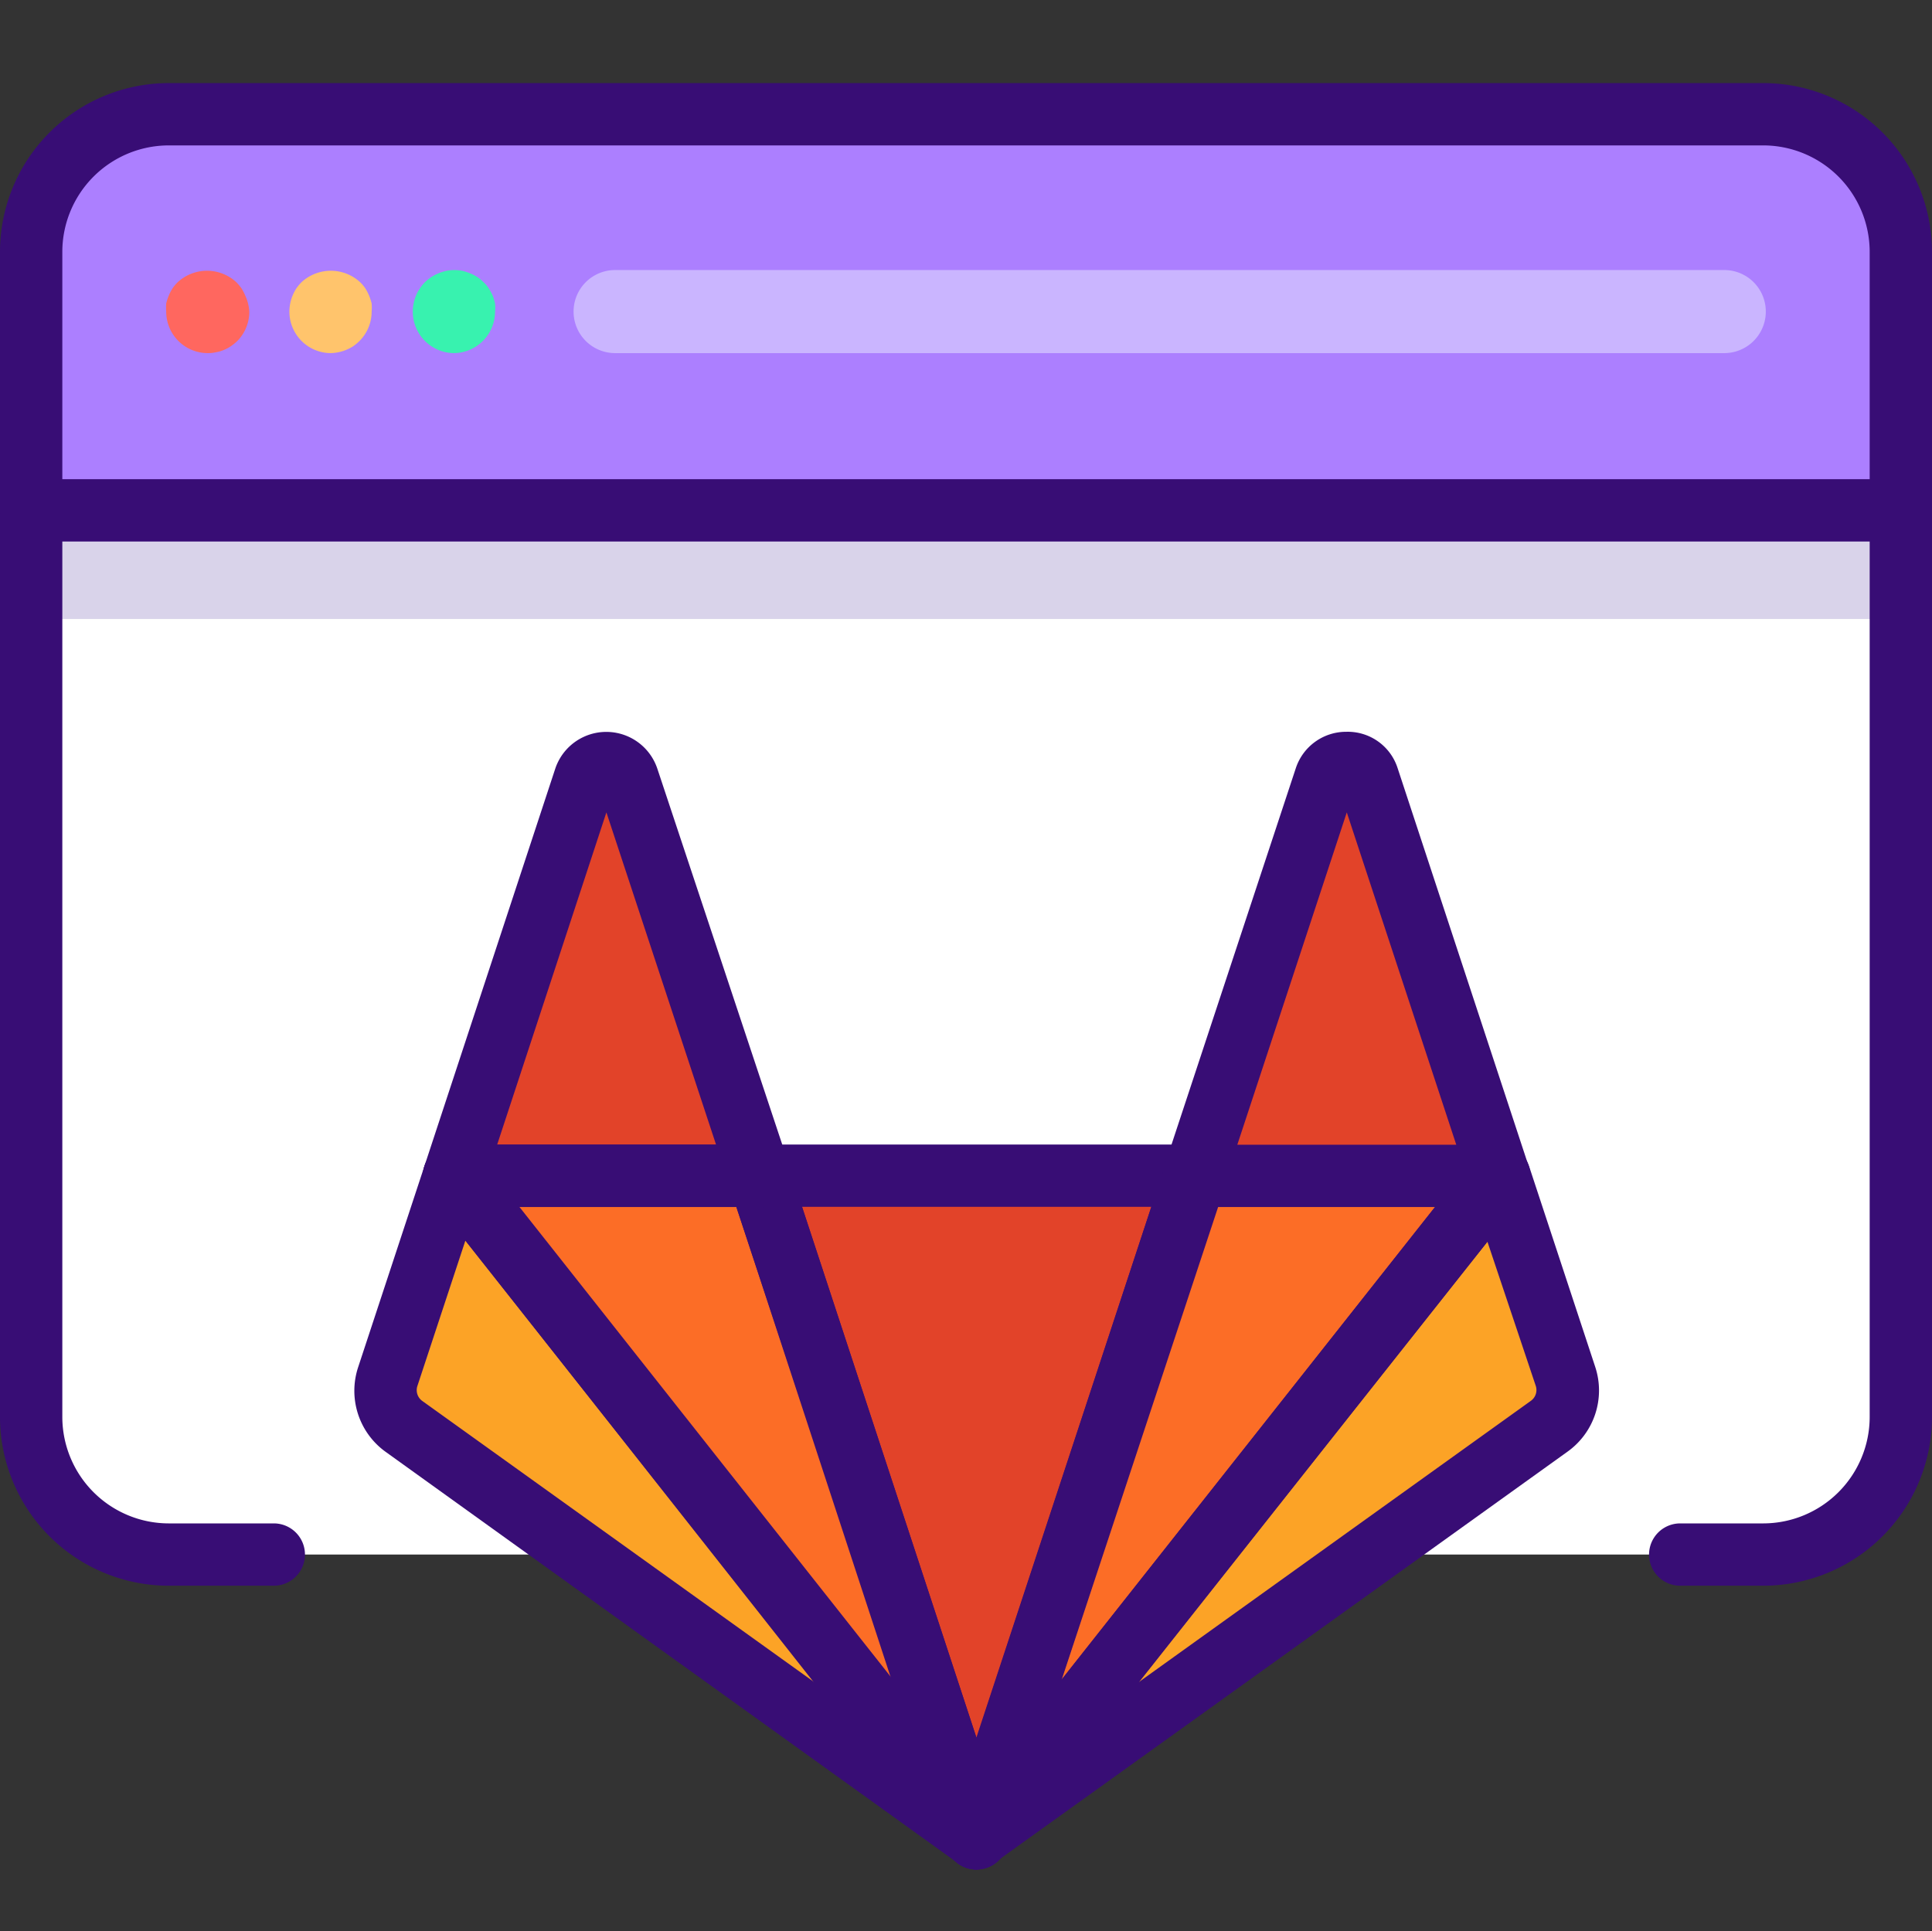 <svg id="Layer_1" data-name="Layer 1" xmlns="http://www.w3.org/2000/svg" viewBox="0 0 93 92.97"><rect x="0" y="0" width="93" height="92.97" fill="#333333" stroke="none"/><path d="M1.5,19.85h90a0,0,0,0,1,0,0V68.72a6.12,6.12,0,0,1-6.12,6.12H7.62A6.12,6.12,0,0,1,1.5,68.72V19.85A0,0,0,0,1,1.5,19.85Z" fill="#fff"/><g id="g48"><g id="path50"><path d="M47,88.9h0L57.43,57H36.59L47,88.9Z" fill="#e24329"/></g></g><g id="g56"><g id="path58"><path d="M47,88.9,36.59,57H22L47,88.9Z" fill="#fc6d26"/></g></g><g id="g72"><g id="path74"><path d="M22,57.06H36.6L30.31,37.87a1.09,1.09,0,0,0-2.06,0L22,57.06Z" fill="#e24329"/></g></g><g id="g76"><g id="path78"><path d="M47,88.9,57.43,57H72L47,88.9Z" fill="#fc6d26"/></g></g><g id="g80"><g id="path82"><path d="M72,57.06h0l3.17,9.67a2.17,2.17,0,0,1-.78,2.4L47,88.9,72,57.06Z" fill="#fca326"/></g></g><g id="g80-2" data-name="g80"><g id="path82-2" data-name="path82"><path d="M22,57.06h0l-3.17,9.67a2.15,2.15,0,0,0,.78,2.4L47,88.9,22,57.06Z" fill="#fca326"/></g></g><g id="g84"><g id="path86"><path d="M72,57.06H57.43L63.7,37.87a1.09,1.09,0,0,1,2.06,0L72,57.06Z" fill="#e24329"/></g></g><rect x="1.5" y="24.57" width="90" height="5.23" fill="#d9d3ea"/><path d="M7.69,5.3H85.31A6.19,6.19,0,0,1,91.5,11.5V24.28a0,0,0,0,1,0,0H1.5a0,0,0,0,1,0,0V11.5A6.19,6.19,0,0,1,7.69,5.3Z" fill="#ac7fff"/><path d="M84.88,76.34h-4a1.5,1.5,0,0,1,0-3h4A5.13,5.13,0,0,0,90,68.22V12.13A5.13,5.13,0,0,0,84.88,7H8.12A5.13,5.13,0,0,0,3,12.13V68.22a5.13,5.13,0,0,0,5.12,5.12h5.06a1.5,1.5,0,1,1,0,3H8.12A8.13,8.13,0,0,1,0,68.22V12.13A8.13,8.13,0,0,1,8.12,4H84.88A8.13,8.13,0,0,1,93,12.13V68.22A8.13,8.13,0,0,1,84.88,76.34Z" fill="#380d75"/><path d="M91.5,26.07H1.5a1.5,1.5,0,0,1,0-3h90a1.5,1.5,0,0,1,0,3Z" fill="#380d75"/><g id="g48-2" data-name="g48"><g id="path50-2" data-name="path50"><path d="M47,90a1.5,1.5,0,0,1-1.42-1L35.11,57.07a1.51,1.51,0,0,1,.21-1.35,1.49,1.49,0,0,1,1.22-.62h21a1.5,1.5,0,0,1,1.43,2L48.44,88.92A1.5,1.5,0,0,1,47,90ZM38.61,58.1,47,83.65,55.42,58.1Z" fill="#380d75"/></g></g><g id="g56-2" data-name="g56"><g id="path58-2" data-name="path58"><path d="M47,90a1.48,1.48,0,0,1-1.18-.58L20.68,57.53a1.5,1.5,0,0,1,1.18-2.43H36.53a1.48,1.48,0,0,1,1.42,1L48.43,88a1.5,1.5,0,0,1-.71,1.79A1.53,1.53,0,0,1,47,90ZM25,58.1l18,22.78L35.44,58.1Z" fill="#380d75"/></g></g><g id="g64"><g id="path66"><path d="M47,90a1.49,1.49,0,0,1-.87-.29L18.57,69.9a3.62,3.62,0,0,1-1.33-4.08l3.19-9.68a1.5,1.5,0,0,1,2.6-.46L48.18,87.54A1.5,1.5,0,0,1,47,90ZM22.4,59.73l-2.31,7a.64.64,0,0,0,.23.71L39.22,81Z" fill="#380d75"/></g></g><g id="g72-2" data-name="g72"><g id="path74-2" data-name="path74"><path d="M36.54,58.11H21.86a1.49,1.49,0,0,1-1.22-.62,1.51,1.51,0,0,1-.21-1.35L26.73,37a2.59,2.59,0,0,1,4.91,0L38,56.14a1.5,1.5,0,0,1-1.42,2Zm-12.61-3H34.47l-5.28-16Z" fill="#380d75"/></g></g><g id="g76-2" data-name="g76"><g id="path78-2" data-name="path78"><path d="M47,90a1.53,1.53,0,0,1-.71-.18A1.5,1.5,0,0,1,45.59,88L56.07,56.13a1.48,1.48,0,0,1,1.42-1H72.17a1.5,1.5,0,0,1,1.18,2.43L48.19,89.38A1.48,1.48,0,0,1,47,90ZM58.58,58.1l-7.5,22.78,18-22.78Z" fill="#380d75"/></g></g><g id="g80-3" data-name="g80"><g id="path82-3" data-name="path82"><path d="M47,90a1.48,1.48,0,0,1-1.08-.46,1.49,1.49,0,0,1-.09-2L71,55.68a1.47,1.47,0,0,1,1.43-.55,1.5,1.5,0,0,1,1.17,1l3.19,9.68a3.62,3.62,0,0,1-1.34,4.08L47.89,89.67A1.49,1.49,0,0,1,47,90Zm24.6-30.22L54.79,81l18.9-13.56a.64.64,0,0,0,.24-.71Z" fill="#380d75"/></g></g><g id="g84-2" data-name="g84"><g id="path86-2" data-name="path86"><path d="M72.17,58.11H57.49a1.5,1.5,0,0,1-1.43-2L62.37,37a2.55,2.55,0,0,1,2.44-1.77,2.52,2.52,0,0,1,2.47,1.76l6.32,19.2a1.5,1.5,0,0,1-1.43,2Zm-12.61-3H70.1l-5.27-16Z" fill="#380d75"/></g></g><path d="M10,17a2,2,0,0,1-2-2,2.58,2.58,0,0,1,0-.39,2.65,2.65,0,0,1,.12-.37,2.31,2.31,0,0,1,.18-.35,1.81,1.81,0,0,1,.25-.3,2.08,2.08,0,0,1,2.83,0,2.48,2.48,0,0,1,.25.3,2.31,2.31,0,0,1,.18.35A2.09,2.09,0,0,1,12,15a2,2,0,0,1-.58,1.42,2.6,2.6,0,0,1-.31.25,1.83,1.83,0,0,1-.34.18,1.66,1.66,0,0,1-.38.11A1.72,1.72,0,0,1,10,17Z" fill="#ff675f"/><path d="M15.93,17a2,2,0,0,1-2-2,2.09,2.09,0,0,1,.15-.76,2.31,2.31,0,0,1,.18-.35,2.48,2.48,0,0,1,.25-.3,2.08,2.08,0,0,1,2.83,0,1.81,1.81,0,0,1,.25.3,2.31,2.31,0,0,1,.18.35,2.65,2.65,0,0,1,.12.37,2.58,2.58,0,0,1,0,.39,2,2,0,0,1-.59,1.42,2.48,2.48,0,0,1-.3.25,2.31,2.31,0,0,1-.35.18,2.09,2.09,0,0,1-.76.15Z" fill="#ffc46c"/><path d="M21.87,17a2,2,0,0,1-2-2,2.09,2.09,0,0,1,.15-.76,1.7,1.7,0,0,1,.19-.35,1.76,1.76,0,0,1,.24-.3,2.42,2.42,0,0,1,.31-.25,2.21,2.21,0,0,1,.34-.18,2.78,2.78,0,0,1,.38-.12,2,2,0,0,1,.78,0,2.29,2.29,0,0,1,.37.12,1.92,1.92,0,0,1,.35.18,1.81,1.81,0,0,1,.3.25,1.42,1.42,0,0,1,.25.3,2.37,2.37,0,0,1,.19.35,2.59,2.59,0,0,1,.11.37,1.72,1.72,0,0,1,0,.39,2,2,0,0,1-2,2Z" fill="#38f2af"/><path d="M83,17H29.61a2,2,0,0,1,0-4H83a2,2,0,0,1,0,4Z" fill="#cab5ff"/></svg>